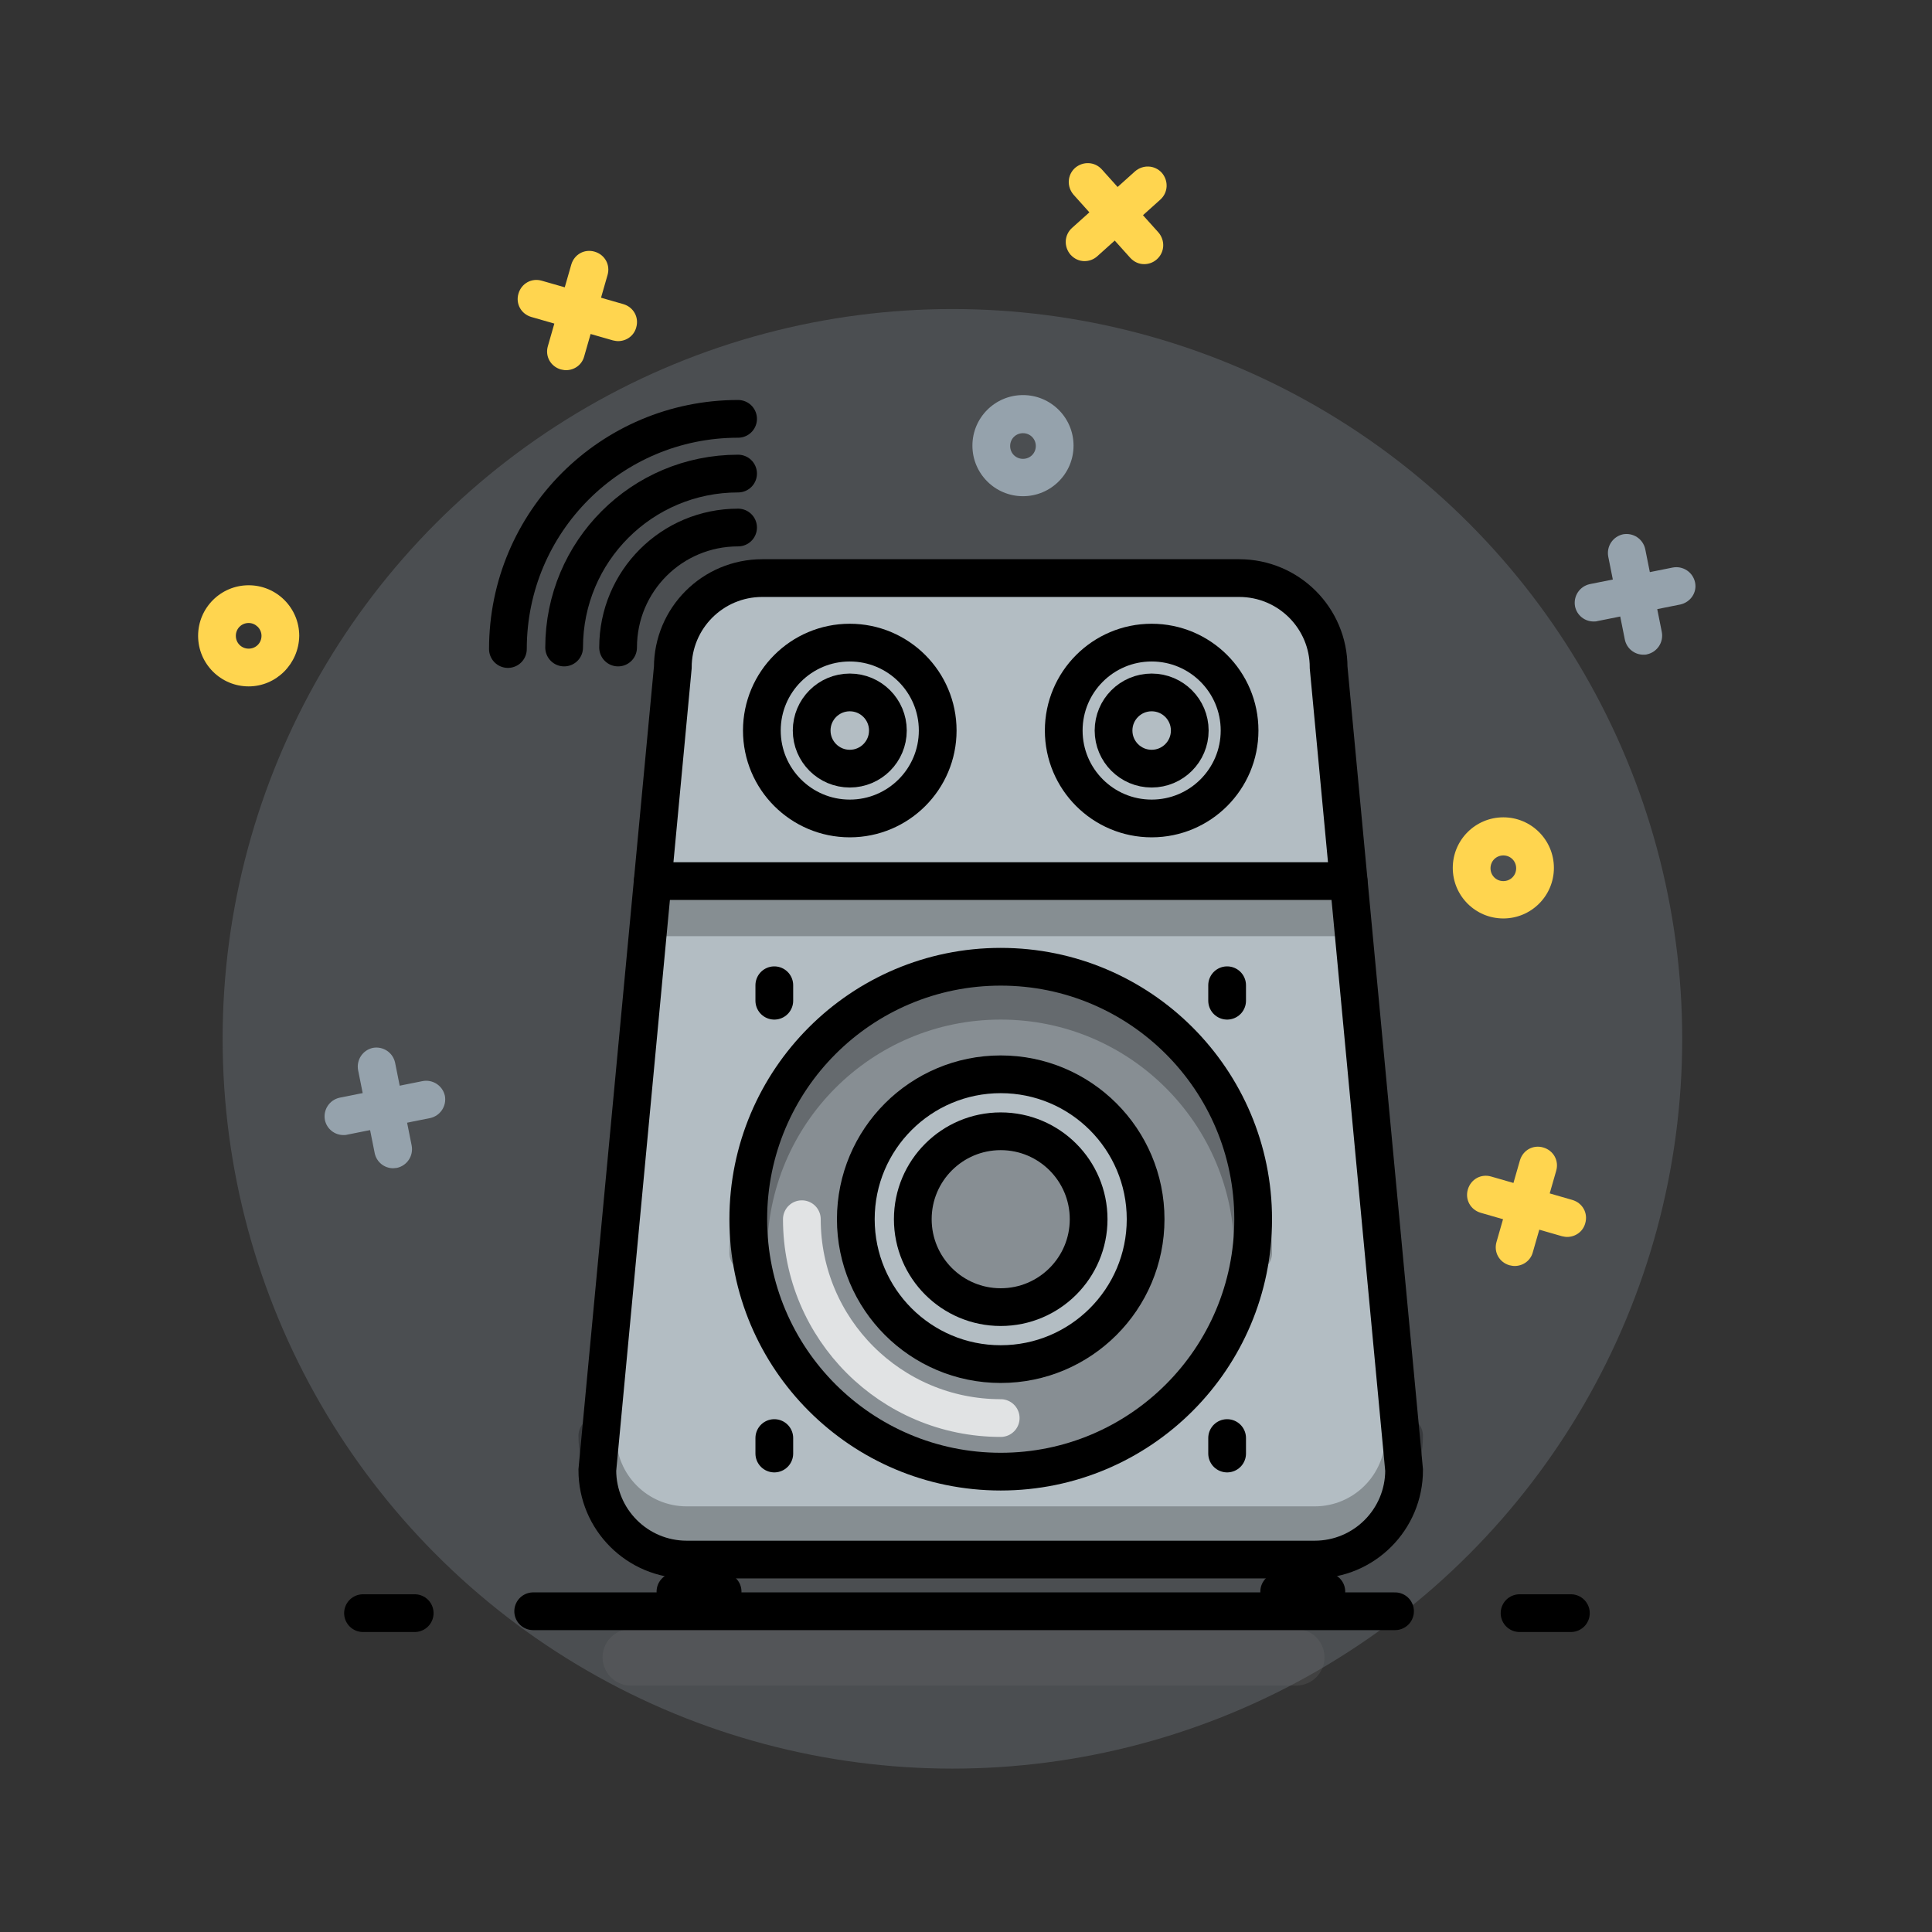<?xml version="1.0" encoding="utf-8"?>
<!-- Generator: Adobe Illustrator 21.0.0, SVG Export Plug-In . SVG Version: 6.00 Build 0)  -->
<svg version="1.1" id="Layer_1" xmlns="http://www.w3.org/2000/svg" xmlns:xlink="http://www.w3.org/1999/xlink" x="0px" y="0px"
	 viewBox="0 0 512 512" style="enable-background:new 0 0 512 512;" xml:space="preserve">
<rect x="0" y="0" width="512" height="512" fill="#333333" stroke="none"/>
<style type="text/css">
	.st0{opacity:0.25;fill:#95A2AC;}
	.st1{fill:#FFD54F;}
	.st2{fill:#95A2AC;}
	.st3{fill:#B3BDC3;}
	.st4{opacity:0.25;fill:#040006;}
	.st5{opacity:0.25;fill:none;stroke:#6F6F6F;stroke-width:15;stroke-linecap:round;stroke-miterlimit:10;}
	.st6{opacity:0.25;fill:none;stroke:#000000;stroke-width:10;stroke-linecap:round;stroke-miterlimit:10;}
	.st7{opacity:0.75;fill:none;stroke:#FFFFFF;stroke-width:10;stroke-linecap:round;stroke-miterlimit:10;}
	.st8{fill:none;stroke:#000000;stroke-width:10;stroke-linecap:round;stroke-linejoin:round;stroke-miterlimit:10;}
	.st9{fill:none;stroke:#000000;stroke-width:10;stroke-linecap:round;stroke-miterlimit:10;}
</style>
<g id="background">
	<circle class="st0" cx="252.4" cy="275.3" r="193.4"/>
	<path class="st1" d="M398.4,243.4c-7.4,0-13.4-6-13.4-13.4c0-7.4,6-13.4,13.4-13.4s13.4,6,13.4,13.4
		C411.8,237.4,405.8,243.4,398.4,243.4z M398.4,226.7c-1.9,0-3.4,1.5-3.4,3.4s1.5,3.4,3.4,3.4s3.4-1.5,3.4-3.4
		S400.3,226.7,398.4,226.7z"/>
	<g>
		<path class="st1" d="M303.2,70c-1.4,0-2.7-0.6-3.7-1.7l-15-16.7c-1.8-2.1-1.7-5.2,0.4-7.1c2.1-1.8,5.2-1.7,7.1,0.4l15,16.7
			c1.8,2.1,1.7,5.2-0.4,7.1C305.6,69.6,304.4,70,303.2,70z"/>
		<path class="st1" d="M287.4,69.2c-1.4,0-2.7-0.6-3.7-1.7c-1.8-2.1-1.7-5.2,0.4-7.1l16.7-15c2.1-1.8,5.2-1.7,7.1,0.4
			c1.8,2.1,1.7,5.2-0.4,7.1l-16.7,15C289.8,68.8,288.6,69.2,287.4,69.2z"/>
	</g>
	<g>
		<path class="st2" d="M435.5,173.5c-2.3,0-4.4-1.6-4.9-4l-4.4-22c-0.5-2.7,1.2-5.3,3.9-5.9c2.7-0.5,5.3,1.2,5.9,3.9l4.4,22
			c0.5,2.7-1.2,5.3-3.9,5.9C436.2,173.5,435.9,173.5,435.5,173.5z"/>
		<path class="st2" d="M422.3,164.7c-2.3,0-4.4-1.6-4.9-4c-0.5-2.7,1.2-5.3,3.9-5.9l22-4.4c2.7-0.5,5.3,1.2,5.9,3.9
			s-1.2,5.3-3.9,5.9l-22,4.4C423,164.7,422.7,164.7,422.3,164.7z"/>
	</g>
	<g>
		<path class="st2" d="M104.2,309.6c-2.3,0-4.4-1.6-4.9-4l-4.4-22c-0.5-2.7,1.2-5.3,3.9-5.9c2.7-0.5,5.3,1.2,5.9,3.9l4.4,22
			c0.5,2.7-1.2,5.3-3.9,5.9C104.9,309.5,104.5,309.6,104.2,309.6z"/>
		<path class="st2" d="M91,300.8c-2.3,0-4.4-1.6-4.9-4c-0.5-2.7,1.2-5.3,3.9-5.9l22-4.4c2.7-0.5,5.3,1.2,5.9,3.9
			c0.5,2.7-1.2,5.3-3.9,5.9l-22,4.4C91.7,300.8,91.3,300.8,91,300.8z"/>
	</g>
	<path class="st2" d="M271.1,131.5c-7.4,0-13.4-6-13.4-13.4c0-7.4,6-13.4,13.4-13.4c7.4,0,13.4,6,13.4,13.4
		C284.5,125.5,278.5,131.5,271.1,131.5z M271.1,114.8c-1.9,0-3.4,1.5-3.4,3.4s1.5,3.4,3.4,3.4s3.4-1.5,3.4-3.4
		S273,114.8,271.1,114.8z"/>
	<path class="st1" d="M65.9,181.9c-7.4,0-13.4-6-13.4-13.4c0-7.4,6-13.4,13.4-13.4c7.4,0,13.4,6,13.4,13.4
		C79.2,175.9,73.2,181.9,65.9,181.9z M65.9,165.1c-1.9,0-3.4,1.5-3.4,3.4s1.5,3.4,3.4,3.4s3.4-1.5,3.4-3.4S67.7,165.1,65.9,165.1z"
		/>
	<g>
		<path class="st1" d="M150,98.1c-0.5,0-0.9-0.1-1.4-0.2c-2.7-0.8-4.2-3.5-3.4-6.2l6.2-21.6c0.8-2.7,3.5-4.2,6.2-3.4
			c2.7,0.8,4.2,3.5,3.4,6.2l-6.2,21.6C154.2,96.7,152.2,98.1,150,98.1z"/>
		<path class="st1" d="M163.8,90.4c-0.5,0-0.9-0.1-1.4-0.2l-21.6-6.2c-2.7-0.8-4.2-3.5-3.4-6.2c0.8-2.7,3.5-4.2,6.2-3.4l21.6,6.2
			c2.7,0.8,4.2,3.5,3.4,6.2C168,89,166,90.4,163.8,90.4z"/>
	</g>
	<g>
		<path class="st1" d="M401.4,335.5c-0.5,0-0.9-0.1-1.4-0.2c-2.7-0.8-4.2-3.5-3.4-6.2l6.2-21.6c0.8-2.7,3.5-4.2,6.2-3.4
			c2.7,0.8,4.2,3.5,3.4,6.2l-6.2,21.6C405.6,334.1,403.6,335.5,401.4,335.5z"/>
		<path class="st1" d="M415.3,327.8c-0.5,0-0.9-0.1-1.4-0.2l-21.5-6.2c-2.7-0.8-4.2-3.5-3.4-6.2c0.8-2.7,3.5-4.2,6.2-3.4l21.5,6.2
			c2.7,0.8,4.2,3.5,3.4,6.2C419.5,326.4,417.5,327.8,415.3,327.8z"/>
	</g>
</g>
<g id="shock_x5F_color">
	<path class="st3" d="M328.4,153.2H202c-13.1,0-23.7,10.6-23.7,23.7l-20,212.7c0,13.1,10.6,23.7,23.7,23.7h166.4
		c13.1,0,23.7-10.6,23.7-23.7l-20-212.7C352.1,163.8,341.5,153.2,328.4,153.2z"/>
</g>
<g id="shadows-lights">
	<path class="st4" d="M265.2,281.3c23.1,0,41.9,18.8,41.9,41.9S288.3,365,265.2,365s-41.9-18.8-41.9-41.9S242.1,281.3,265.2,281.3
		 M265.2,256.3c-36.9,0-66.9,29.9-66.9,66.9c0,36.9,29.9,66.9,66.9,66.9c36.9,0,66.9-29.9,66.9-66.9
		C332.1,286.2,302.1,256.3,265.2,256.3L265.2,256.3z"/>
	<g>
		<line class="st5" x1="343.5" y1="439.2" x2="167.2" y2="439.2"/>
		<path class="st6" d="M158.3,380.5c0,13.1,10.6,23.7,23.7,23.7h166.4c13.1,0,23.7-10.6,23.7-23.7"/>
		<path class="st6" d="M332.1,332.1c0-36.9-29.9-66.9-66.9-66.9s-66.9,29.9-66.9,66.9"/>
		<path class="st7" d="M212.5,323.1c0,29.1,23.6,52.7,52.7,52.7"/>
		<line class="st6" x1="173" y1="243.1" x2="356.3" y2="243.1"/>
	</g>
	<circle class="st4" cx="265.2" cy="323.1" r="23.3"/>
</g>
<g id="lines">
	<line class="st8" x1="416.3" y1="427.5" x2="402.7" y2="427.5"/>
	<line class="st8" x1="369.7" y1="427" x2="141.3" y2="427"/>
	<line class="st8" x1="109.9" y1="427.5" x2="96.2" y2="427.5"/>
	<path class="st9" d="M195.6,111c-33.7,0-61,27.3-61,61"/>
	<path class="st9" d="M195.6,125.5c-25.5,0-46.1,20.6-46.1,46.1"/>
	<path class="st9" d="M195.6,139.8c-17.6,0-31.8,14.2-31.8,31.8"/>
	<path class="st9" d="M328.4,153.2H202c-13.1,0-23.7,10.6-23.7,23.7l-20,212.7c0,13.1,10.6,23.7,23.7,23.7h166.4
		c13.1,0,23.7-10.6,23.7-23.7l-20-212.7C352.1,163.8,341.5,153.2,328.4,153.2z"/>
	<circle class="st9" cx="265.2" cy="323.1" r="66.9"/>
	<circle class="st9" cx="265.2" cy="323.1" r="38.4"/>
	<circle class="st9" cx="305.2" cy="193.6" r="23.3"/>
	<circle class="st9" cx="225.2" cy="193.6" r="23.3"/>
	<line class="st9" x1="173" y1="233.5" x2="357.4" y2="233.5"/>
	<line class="st9" x1="325.2" y1="385.2" x2="325.2" y2="381.1"/>
	<line class="st9" x1="205.2" y1="385.2" x2="205.2" y2="381.1"/>
	<line class="st9" x1="325.2" y1="265.2" x2="325.2" y2="261.1"/>
	<line class="st9" x1="205.2" y1="265.2" x2="205.2" y2="261.1"/>
	<line class="st9" x1="339" y1="421.8" x2="351.5" y2="421.8"/>
	<line class="st9" x1="179" y1="421.8" x2="191.5" y2="421.8"/>
	<circle class="st9" cx="265.2" cy="323.1" r="23.3"/>
	<circle class="st9" cx="225.2" cy="193.6" r="10.1"/>
	<circle class="st9" cx="305.2" cy="193.6" r="10.1"/>
</g>
</svg>
